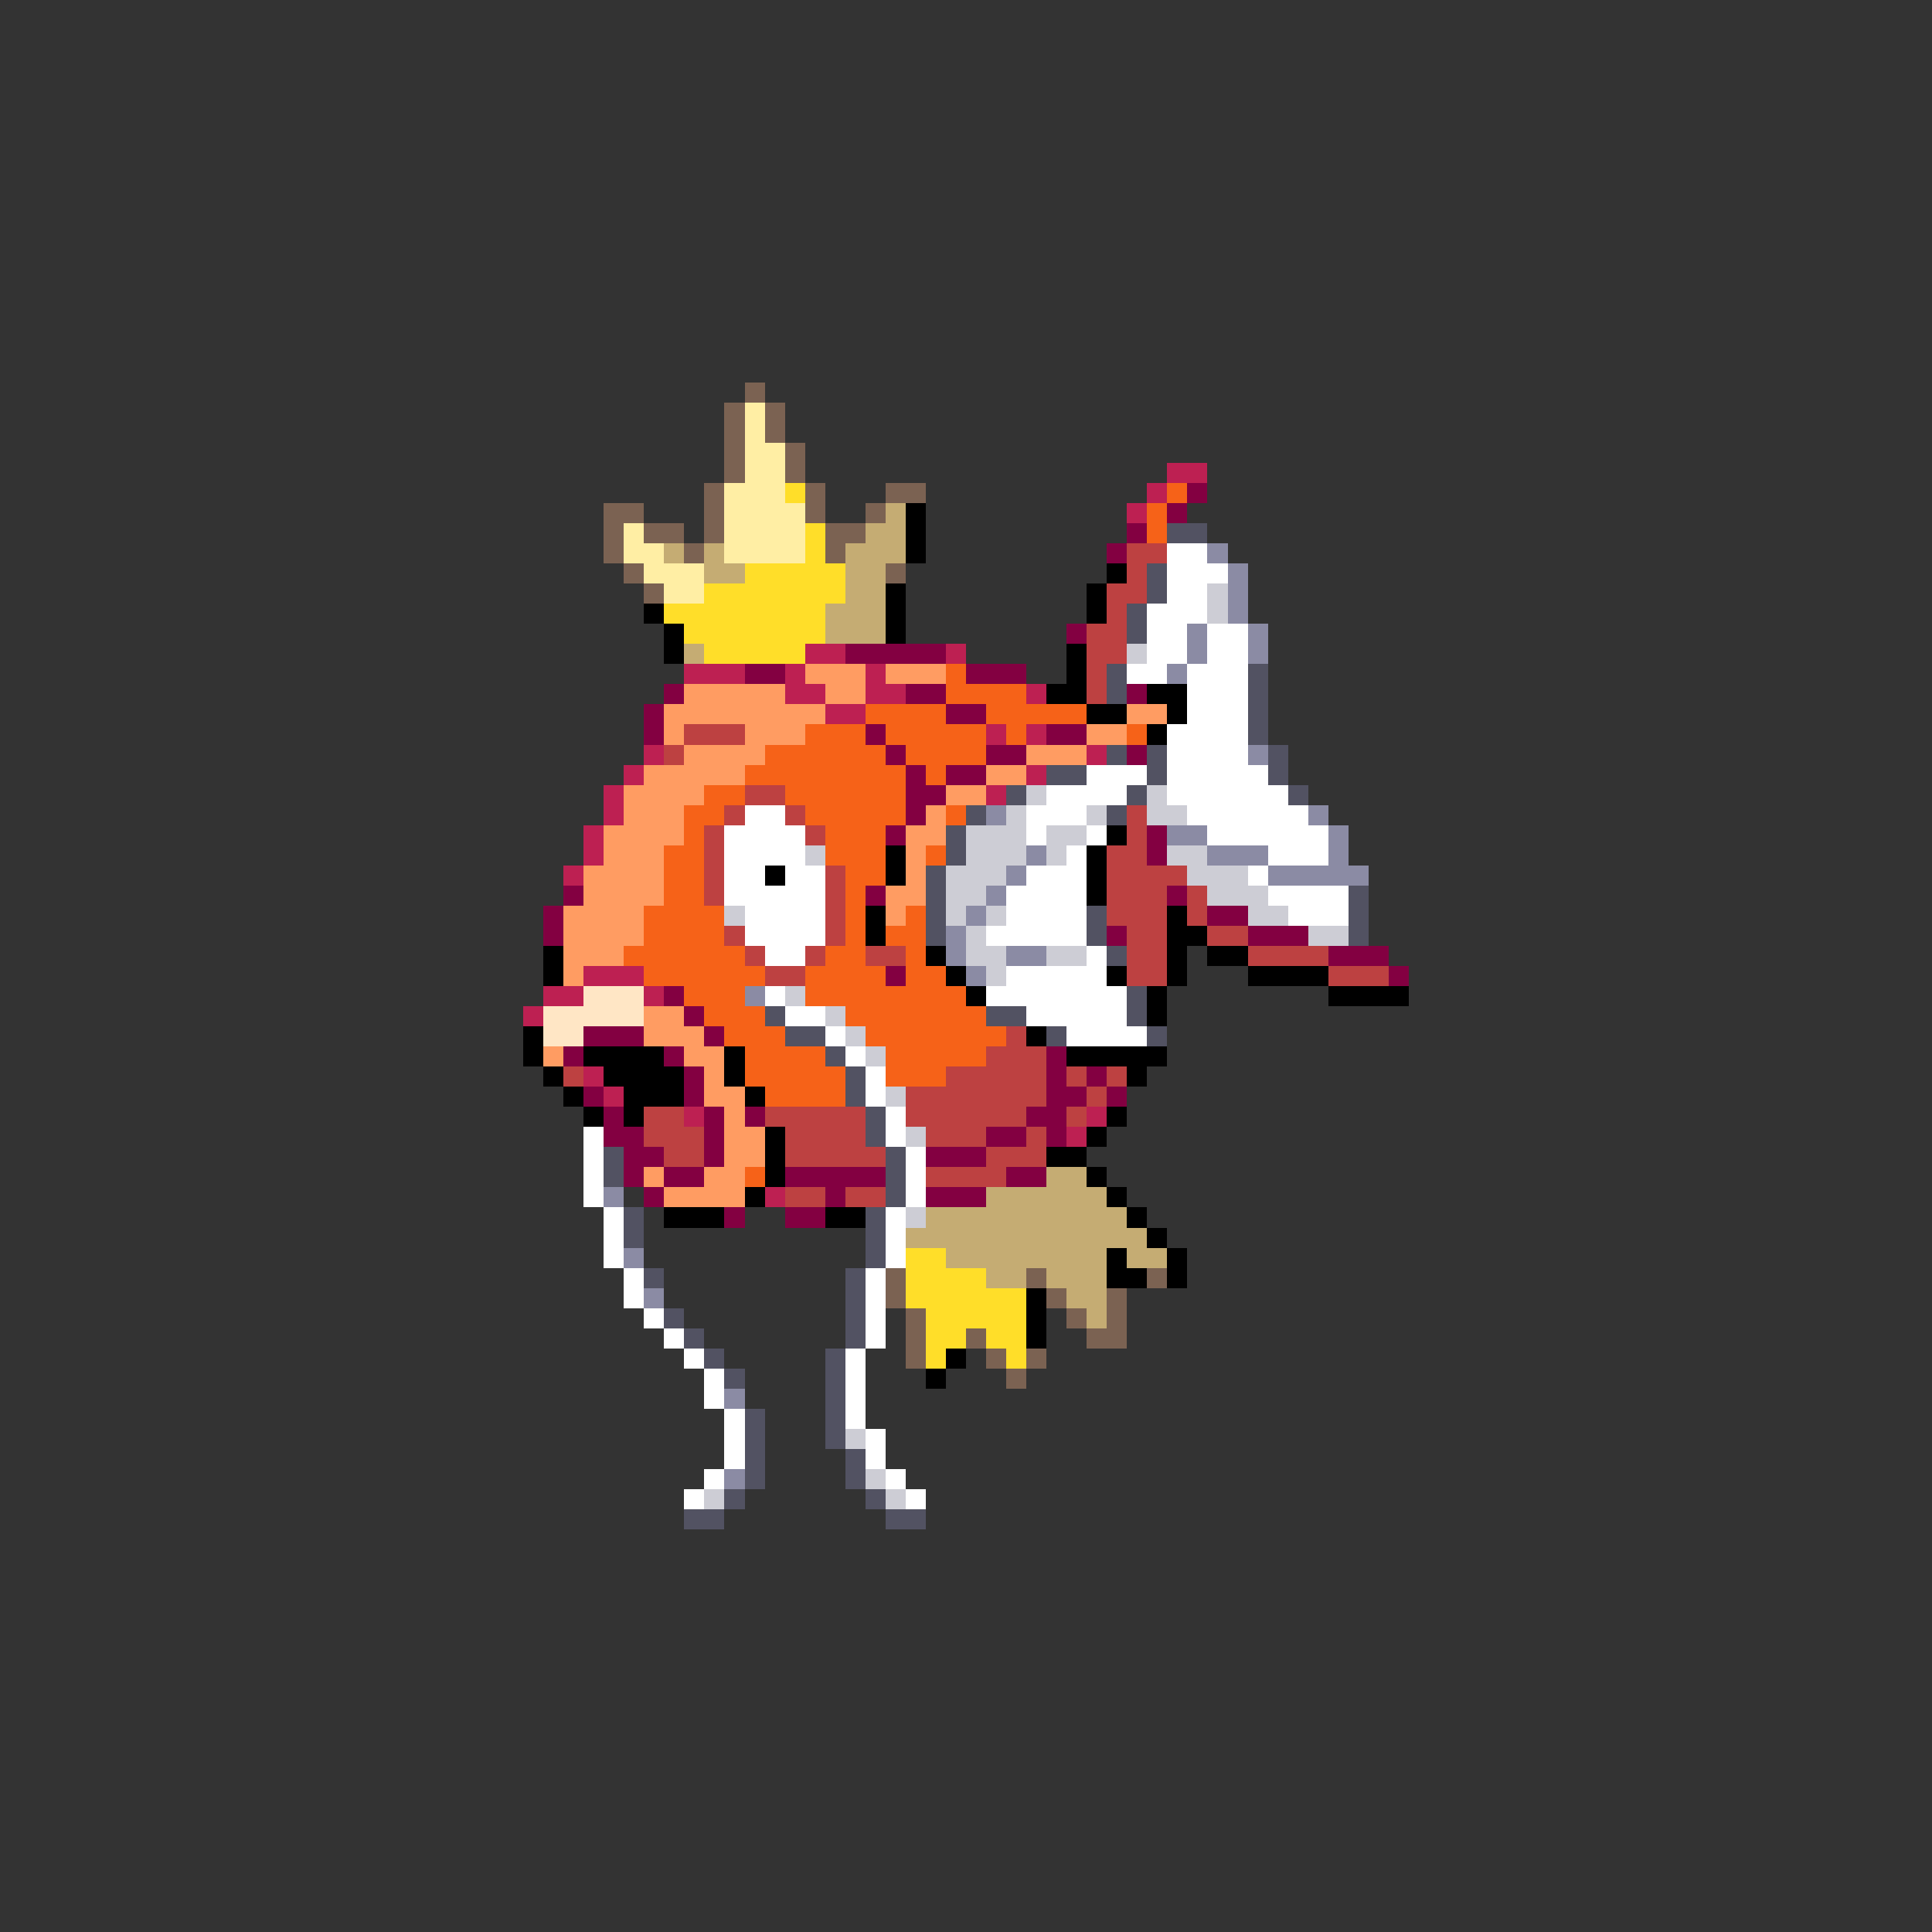 <svg xmlns="http://www.w3.org/2000/svg" viewBox="0 -0.5 96 96" shape-rendering="crispEdges">
<rect x="0" y="-0.5" width="96" height="96" fill="#333333" stroke="none"/>
<path stroke="#7b6252" d="M37 19h1M36 20h1M38 20h1M36 21h1M38 21h1M36 22h1M39 22h1M36 23h1M39 23h1M35 24h1M40 24h1M44 24h2M30 25h2M35 25h1M40 25h1M43 25h1M30 26h1M32 26h2M35 26h1M41 26h2M30 27h1M34 27h1M41 27h1M31 28h1M44 28h1M32 29h1M44 63h1M51 63h1M57 63h1M44 64h1M52 64h1M55 64h1M45 65h1M53 65h1M55 65h1M45 66h1M48 66h1M54 66h2M45 67h1M49 67h1M51 67h1M50 68h1" />
<path stroke="#ffeea4" d="M37 20h1M37 21h1M37 22h2M37 23h2M36 24h3M36 25h4M31 26h1M36 26h4M31 27h2M36 27h4M32 28h3M33 29h2" />
<path stroke="#bd2052" d="M58 23h2M57 24h1M56 25h1M40 32h2M47 32h1M34 33h3M39 33h1M43 33h1M39 34h2M43 34h2M51 34h1M41 35h2M49 36h1M51 36h1M32 37h1M54 37h1M31 38h1M51 38h1M30 39h1M49 39h1M30 40h1M29 41h1M29 42h1M28 43h1M29 48h3M27 49h2M32 49h1M26 50h1M29 53h1M30 54h1M34 55h1M54 55h1M53 56h1M38 59h1" />
<path stroke="#ffde29" d="M39 24h1M40 26h1M40 27h1M37 28h5M35 29h7M33 30h8M34 31h7M35 32h5M45 62h2M45 63h4M45 64h6M46 65h5M46 66h2M49 66h2M46 67h1M50 67h1" />
<path stroke="#f66218" d="M58 24h1M57 25h1M57 26h1M47 33h1M47 34h4M43 35h4M49 35h5M40 36h3M44 36h5M50 36h1M56 36h1M38 37h6M45 37h4M37 38h8M46 38h1M35 39h2M39 39h6M34 40h2M40 40h5M47 40h1M34 41h1M41 41h3M33 42h2M41 42h3M46 42h1M33 43h2M42 43h2M33 44h2M42 44h1M32 45h4M42 45h1M45 45h1M32 46h4M42 46h1M44 46h2M31 47h6M41 47h2M45 47h1M32 48h6M40 48h4M45 48h2M34 49h3M40 49h8M35 50h3M42 50h7M36 51h3M43 51h7M37 52h4M44 52h5M37 53h5M44 53h3M38 54h4M37 58h1" />
<path stroke="#830041" d="M59 24h1M58 25h1M56 26h1M55 27h1M53 31h1M42 32h5M37 33h2M48 33h3M33 34h1M45 34h2M56 34h1M32 35h1M47 35h2M32 36h1M43 36h1M52 36h2M44 37h1M49 37h2M56 37h1M45 38h1M47 38h2M45 39h2M45 40h1M44 41h1M57 41h1M57 42h1M28 44h1M43 44h1M58 44h1M27 45h1M60 45h2M27 46h1M55 46h1M62 46h3M66 47h3M44 48h1M69 48h1M33 49h1M34 50h1M29 51h3M35 51h1M28 52h1M33 52h1M52 52h1M34 53h1M52 53h1M54 53h1M29 54h1M34 54h1M52 54h2M55 54h1M30 55h1M35 55h1M37 55h1M51 55h2M30 56h2M35 56h1M49 56h2M52 56h1M31 57h2M35 57h1M46 57h3M31 58h1M33 58h2M39 58h5M50 58h2M32 59h1M41 59h1M46 59h3M36 60h1M39 60h2" />
<path stroke="#c5ac73" d="M44 25h1M43 26h2M33 27h1M35 27h1M42 27h3M35 28h2M42 28h2M42 29h2M41 30h3M41 31h3M34 32h1M52 58h2M49 59h6M46 60h10M45 61h12M47 62h8M56 62h2M49 63h2M52 63h3M53 64h2M54 65h1" />
<path stroke="#000000" d="M45 25h1M45 26h1M45 27h1M55 28h1M44 29h1M54 29h1M32 30h1M44 30h1M54 30h1M33 31h1M44 31h1M33 32h1M53 32h1M53 33h1M52 34h2M57 34h2M54 35h2M58 35h1M57 36h1M55 41h1M44 42h1M54 42h1M38 43h1M44 43h1M54 43h1M54 44h1M43 45h1M58 45h1M43 46h1M58 46h2M27 47h1M46 47h1M58 47h1M60 47h2M27 48h1M47 48h1M55 48h1M58 48h1M62 48h4M48 49h1M57 49h1M66 49h4M57 50h1M26 51h1M51 51h1M26 52h1M29 52h4M36 52h1M53 52h5M27 53h1M30 53h4M36 53h1M56 53h1M28 54h1M31 54h3M37 54h1M29 55h1M31 55h1M55 55h1M38 56h1M54 56h1M38 57h1M52 57h2M38 58h1M54 58h1M37 59h1M55 59h1M33 60h3M41 60h2M56 60h1M57 61h1M55 62h1M58 62h1M55 63h2M58 63h1M51 64h1M51 65h1M51 66h1M47 67h1M46 68h1" />
<path stroke="#525262" d="M58 26h2M57 28h1M57 29h1M56 30h1M56 31h1M55 33h1M62 33h1M55 34h1M62 34h1M62 35h1M62 36h1M55 37h1M57 37h1M63 37h1M52 38h2M57 38h1M63 38h1M50 39h1M56 39h1M64 39h1M48 40h1M55 40h1M47 41h1M47 42h1M46 43h1M46 44h1M67 44h1M46 45h1M54 45h1M67 45h1M46 46h1M54 46h1M67 46h1M55 47h1M56 49h1M38 50h1M49 50h2M56 50h1M39 51h2M52 51h1M57 51h1M41 52h1M42 53h1M42 54h1M43 55h1M43 56h1M30 57h1M44 57h1M30 58h1M44 58h1M44 59h1M31 60h1M43 60h1M31 61h1M43 61h1M43 62h1M32 63h1M42 63h1M42 64h1M33 65h1M42 65h1M34 66h1M42 66h1M35 67h1M41 67h1M36 68h1M41 68h1M41 69h1M37 70h1M41 70h1M37 71h1M41 71h1M37 72h1M42 72h1M37 73h1M42 73h1M36 74h1M43 74h1M34 75h2M44 75h2" />
<path stroke="#bd4141" d="M56 27h2M56 28h1M55 29h2M55 30h1M54 31h2M54 32h2M54 33h1M54 34h1M34 36h3M33 37h1M37 39h2M36 40h1M39 40h1M56 40h1M35 41h1M40 41h1M56 41h1M35 42h1M55 42h2M35 43h1M41 43h1M55 43h4M35 44h1M41 44h1M55 44h3M59 44h1M41 45h1M55 45h3M59 45h1M36 46h1M41 46h1M56 46h2M60 46h2M37 47h1M40 47h1M43 47h2M56 47h2M62 47h4M38 48h2M56 48h2M66 48h3M50 51h1M49 52h3M28 53h1M47 53h5M53 53h1M55 53h1M45 54h7M54 54h1M32 55h2M38 55h5M45 55h6M53 55h1M32 56h3M39 56h4M46 56h3M51 56h1M33 57h2M39 57h5M49 57h3M46 58h4M39 59h2M42 59h2" />
<path stroke="#ffffff" d="M58 27h2M58 28h3M58 29h2M57 30h3M57 31h2M60 31h2M57 32h2M60 32h2M56 33h2M59 33h3M59 34h3M59 35h3M58 36h4M58 37h4M54 38h3M58 38h5M52 39h4M58 39h6M37 40h2M51 40h3M59 40h6M36 41h4M51 41h1M54 41h1M60 41h6M36 42h4M53 42h1M63 42h3M36 43h2M39 43h2M51 43h3M62 43h1M36 44h5M50 44h4M63 44h4M37 45h4M50 45h4M64 45h3M37 46h4M49 46h5M38 47h2M54 47h1M50 48h5M38 49h1M49 49h7M39 50h2M51 50h5M41 51h1M53 51h4M42 52h1M43 53h1M43 54h1M44 55h1M29 56h1M44 56h1M29 57h1M45 57h1M29 58h1M45 58h1M29 59h1M45 59h1M30 60h1M44 60h1M30 61h1M44 61h1M30 62h1M44 62h1M31 63h1M43 63h1M31 64h1M43 64h1M32 65h1M43 65h1M33 66h1M43 66h1M34 67h1M42 67h1M35 68h1M42 68h1M35 69h1M42 69h1M36 70h1M42 70h1M36 71h1M43 71h1M36 72h1M43 72h1M35 73h1M44 73h1M34 74h1M45 74h1" />
<path stroke="#8b8ba4" d="M60 27h1M61 28h1M61 29h1M61 30h1M59 31h1M62 31h1M59 32h1M62 32h1M58 33h1M62 37h1M49 40h1M65 40h1M58 41h2M66 41h1M51 42h1M60 42h3M66 42h1M50 43h1M63 43h5M49 44h1M48 45h1M47 46h1M47 47h1M50 47h2M48 48h1M37 49h1M30 59h1M31 62h1M32 64h1M36 69h1M36 73h1" />
<path stroke="#cdcdd5" d="M60 29h1M60 30h1M56 32h1M51 39h1M57 39h1M50 40h1M54 40h1M57 40h2M48 41h3M52 41h2M40 42h1M48 42h3M52 42h1M58 42h2M47 43h3M59 43h3M47 44h2M60 44h3M36 45h1M47 45h1M49 45h1M62 45h2M48 46h1M65 46h2M48 47h2M52 47h2M49 48h1M39 49h1M41 50h1M42 51h1M43 52h1M44 54h1M45 56h1M45 60h1M42 71h1M43 73h1M35 74h1M44 74h1" />
<path stroke="#ff9c62" d="M40 33h3M44 33h3M34 34h5M41 34h2M33 35h8M56 35h2M33 36h1M37 36h3M54 36h2M34 37h4M51 37h3M32 38h5M49 38h2M31 39h4M47 39h2M31 40h3M46 40h1M30 41h4M45 41h2M30 42h3M45 42h1M29 43h4M45 43h1M29 44h4M44 44h2M28 45h4M44 45h1M28 46h4M28 47h3M28 48h1M32 50h2M32 51h3M27 52h1M34 52h2M35 53h1M35 54h2M36 55h1M36 56h2M36 57h2M32 58h1M35 58h2M33 59h4" />
<path stroke="#ffe6c5" d="M29 49h3M27 50h5M27 51h2" />
</svg>